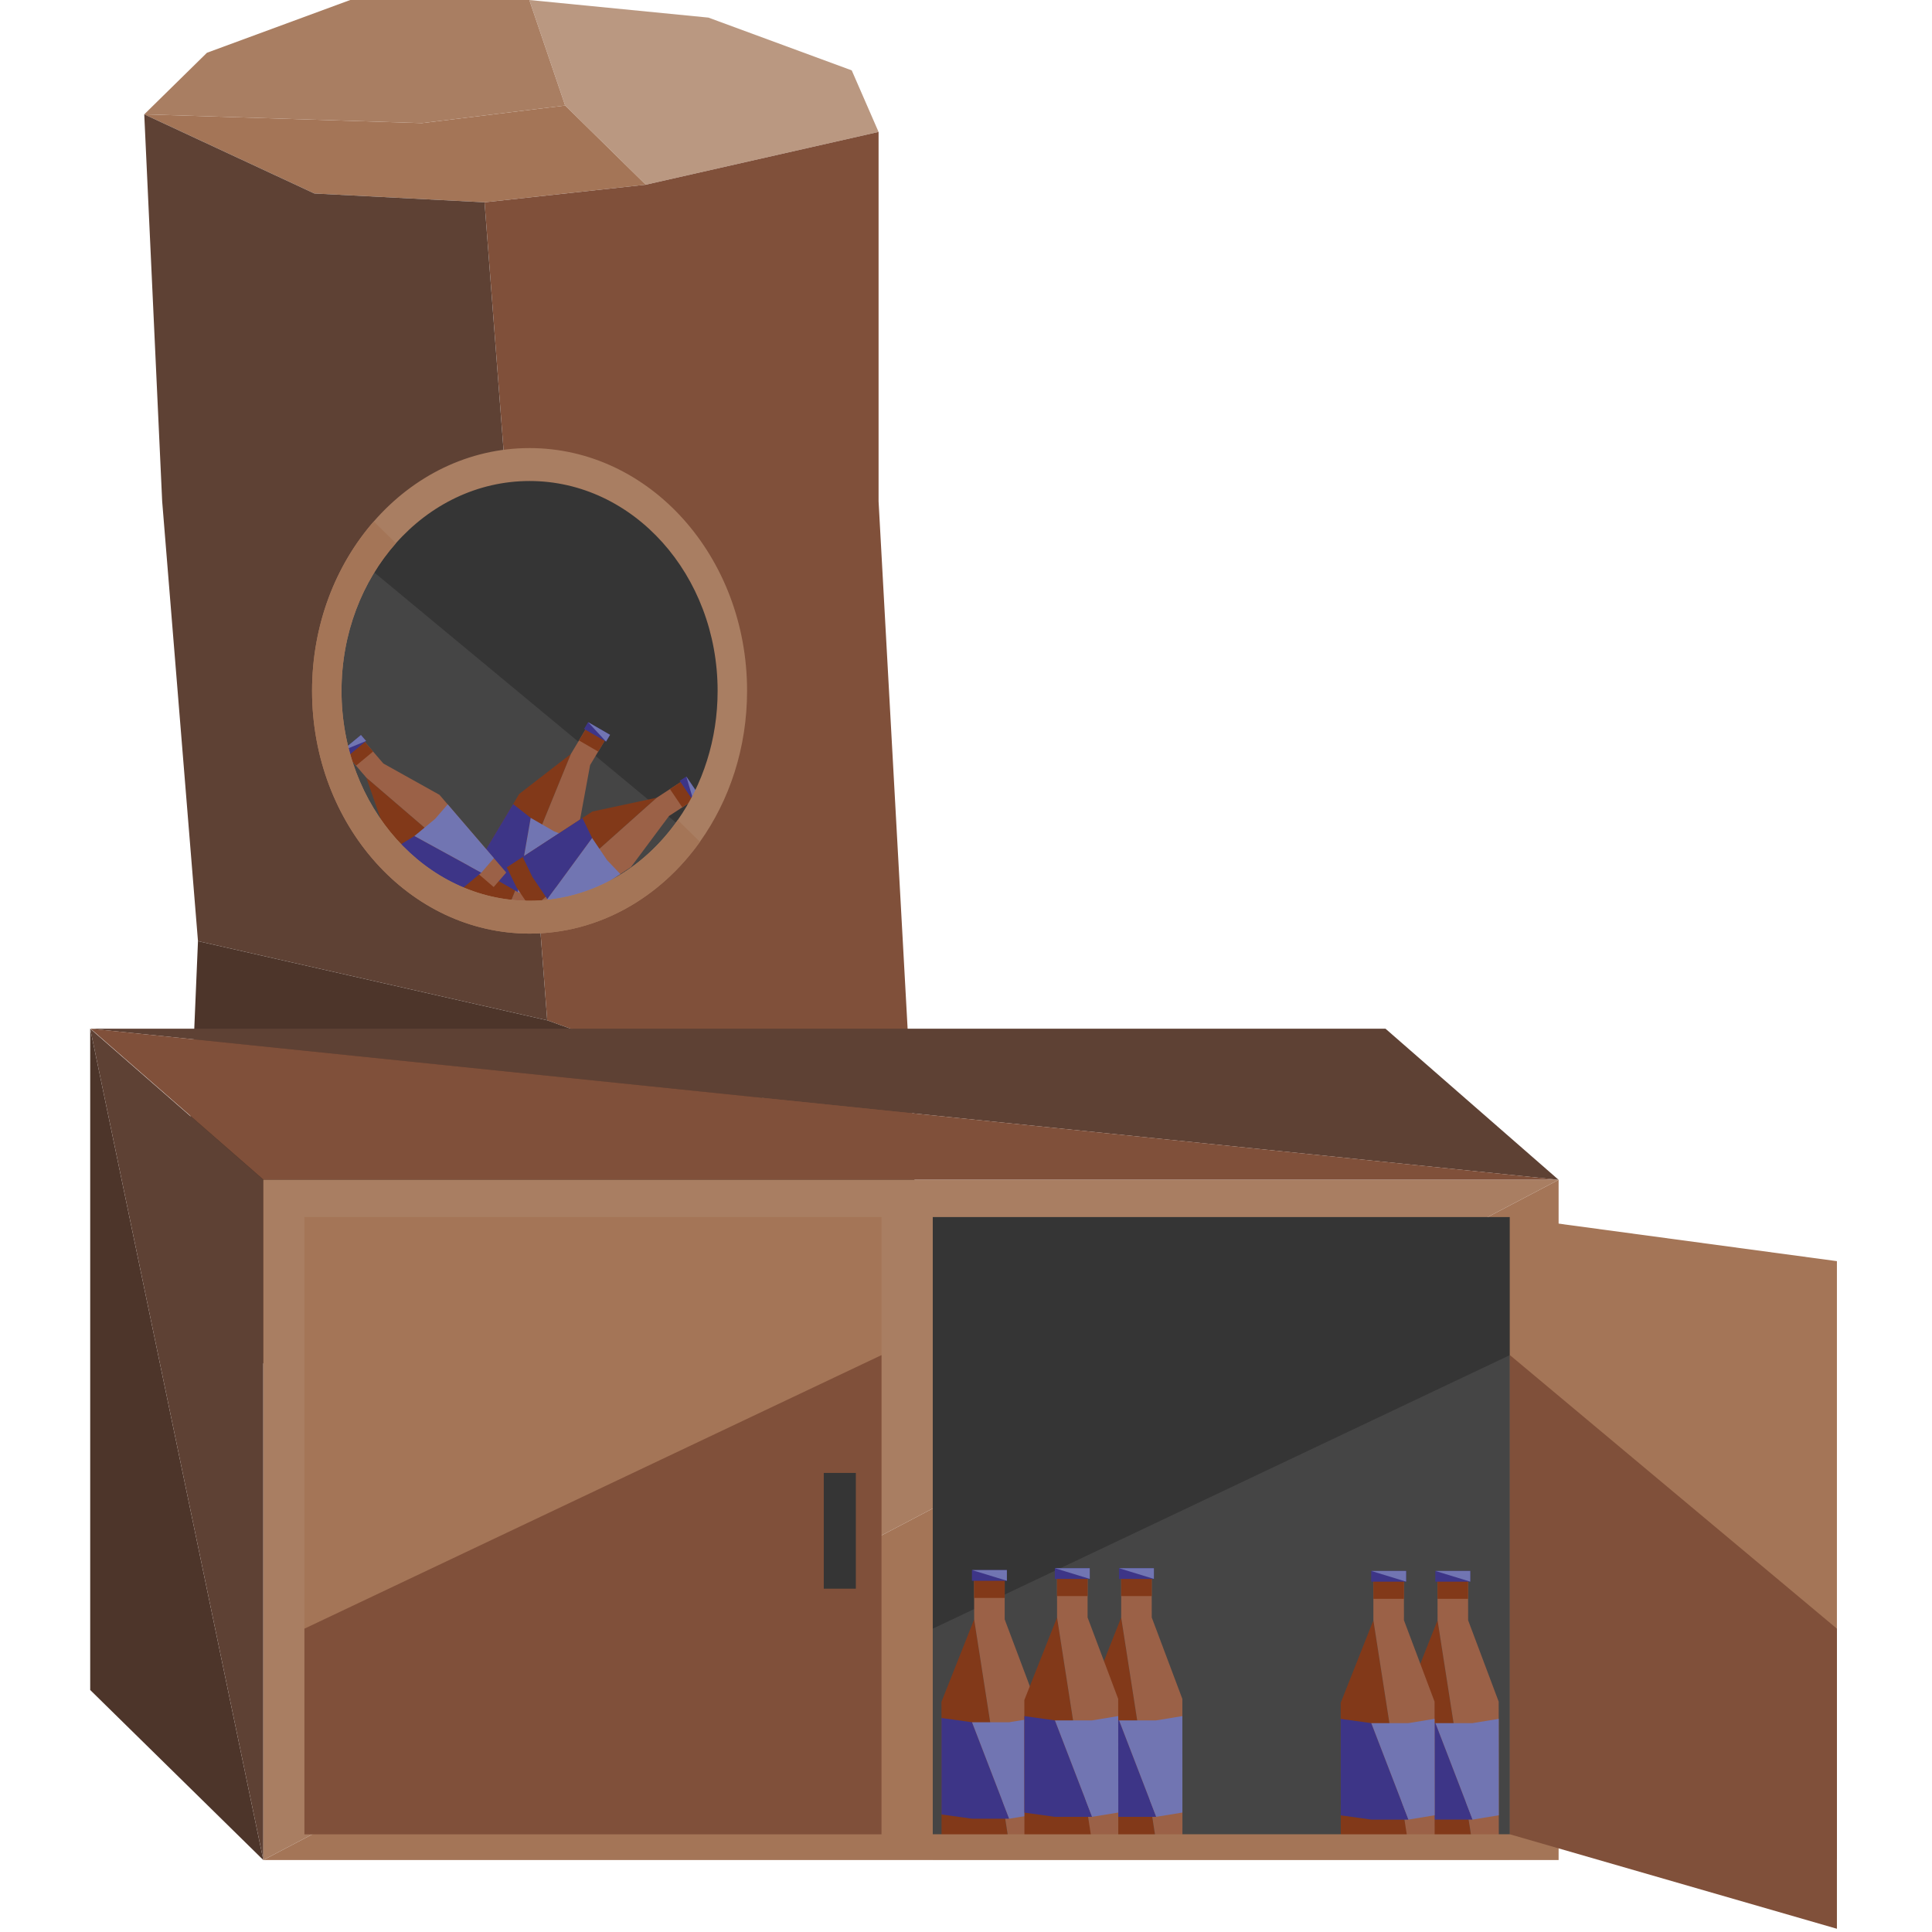 <svg width="400" height="400" viewBox="0 0 301 332" fill="none" xmlns="http://www.w3.org/2000/svg">
<path d="M75.459 0L106.241 3.025L130.864 12.093L135.476 22.673L95.47 31.741L81.618 18.135L75.459 0Z" fill="#BA9881"/>
<path d="M20.061 9.068L44.683 0H75.458L81.618 18.135L56.995 21.16L9.289 19.648L20.061 9.068Z" fill="#A97E62"/>
<path d="M9.289 19.648L56.995 21.16L81.618 18.135L95.469 31.74L67.766 34.765L38.531 33.253L9.289 19.648Z" fill="#A47557"/>
<path d="M135.477 86.154L141.636 198.005L78.539 175.332L67.768 34.765L95.47 31.74L135.477 22.673V86.154Z" fill="#80503A"/>
<path d="M67.766 34.765L78.538 175.332L18.521 161.727L12.369 86.153L9.289 19.648L38.531 33.253L67.766 34.765Z" fill="#5E4134"/>
<path d="M141.635 234.283H15.448L18.521 161.727L78.538 175.332L141.635 198.005V234.283Z" fill="#4D352A"/>
<path d="M110.904 119.016C110.904 128.279 108.075 136.797 103.33 143.563C96.795 152.906 86.598 158.912 75.156 158.912C55.418 158.912 39.408 141.052 39.408 119.016C39.408 110.44 41.825 102.494 45.958 95.996C52.434 85.785 63.095 79.12 75.149 79.12C94.887 79.12 110.897 96.98 110.897 119.016H110.904Z" fill="#353535"/>
<path d="M103.33 143.57C96.795 152.913 86.598 158.92 75.156 158.92C55.418 158.92 39.408 141.059 39.408 119.023C39.408 110.448 41.825 102.502 45.958 96.003L103.33 143.578V143.57Z" fill="#454545"/>
<path d="M64.762 151.379L73.721 136.435L82.606 129.56L71.798 156.076L67.79 153.753L64.762 151.379Z" fill="#823919"/>
<path d="M85.906 131.47L83.931 142.181L74.906 157.248L71.797 156.075L82.605 129.56L85.516 124.697L88.824 126.6L85.906 131.47Z" fill="#9B6147"/>
<path d="M85.523 124.694L83.994 127.245L87.296 129.154L88.824 126.603L85.523 124.694Z" fill="#823919"/>
<path d="M69.452 150.973L66.432 148.6L72.679 138.172L75.7 140.545L73.468 153.289L69.452 150.973Z" fill="#3D3587"/>
<path d="M82.816 144.041L76.569 154.461L73.467 153.289L75.699 140.545L79.715 142.861L82.816 144.041Z" fill="#7175B2"/>
<path d="M85.56 124.101L84.865 125.261L88.637 127.442L89.332 126.282L85.56 124.101Z" fill="#3D3587"/>
<path d="M88.638 127.432L85.559 124.096L89.331 126.274L88.638 127.432Z" fill="#7175B2"/>
<path d="M62.496 157.393L51.106 144.142L47.444 133.627L69.334 152.429L65.775 155.374L62.496 157.393Z" fill="#823919"/>
<path d="M50.377 131.203L60.014 136.58L71.493 149.939L69.335 152.429L47.445 133.628L43.739 129.314L46.672 126.89L50.377 131.203Z" fill="#9B6147"/>
<path d="M46.667 126.885L43.739 129.312L45.683 131.574L48.611 129.147L46.667 126.885Z" fill="#823919"/>
<path d="M63.661 152.913L60.375 154.925L52.433 145.683L55.711 143.664L67.212 149.96L63.661 152.913Z" fill="#3D3587"/>
<path d="M61.429 138.223L69.372 147.471L67.213 149.961L55.712 143.665L59.27 140.719L61.429 138.223Z" fill="#7175B2"/>
<path d="M46.531 126.303L43.187 129.076L44.071 130.104L47.415 127.332L46.531 126.303Z" fill="#3D3587"/>
<path d="M47.409 127.331L43.18 129.075L46.525 126.304L47.409 127.331Z" fill="#7175B2"/>
<path d="M71.588 149.049L86.294 139.453L97.345 137.086L75.824 156.285L73.253 152.479L71.588 149.049Z" fill="#823919"/>
<path d="M99.467 140.22L92.917 149.012L78.101 158.681L75.824 156.285L97.345 137.086L102.134 133.96L104.256 137.101L99.467 140.22Z" fill="#9B6147"/>
<path d="M102.137 133.961L99.627 135.599L101.747 138.733L104.257 137.096L102.137 133.961Z" fill="#823919"/>
<path d="M75.987 150.698L74.322 147.261L84.585 140.567L86.251 144.004L78.559 154.505L75.987 150.698Z" fill="#3D3587"/>
<path d="M91.098 150.199L80.835 156.893L78.559 154.505L86.251 144.004L88.822 147.811L91.098 150.199Z" fill="#7175B2"/>
<path d="M102.44 133.437L101.299 134.182L103.72 137.763L104.862 137.018L102.44 133.437Z" fill="#3D3587"/>
<path d="M103.718 137.766L102.436 133.439L104.86 137.028L103.718 137.766Z" fill="#7175B2"/>
<path d="M75.502 76.999C65.003 76.999 55.506 81.826 48.728 89.613C42.156 97.132 38.126 107.408 38.126 118.719C38.126 141.761 54.858 160.432 75.502 160.432C87.357 160.432 97.93 154.266 104.774 144.663C109.85 137.542 112.879 128.525 112.879 118.719C112.879 95.67 96.147 76.999 75.502 76.999ZM100.965 140.922C95.063 149.367 85.847 154.795 75.502 154.795C57.658 154.795 43.188 138.642 43.188 118.726C43.188 108.834 46.754 99.875 52.53 93.354C58.387 86.747 66.514 82.658 75.502 82.658C93.347 82.658 107.817 98.804 107.817 118.726C107.817 127.099 105.26 134.807 100.965 140.922Z" fill="#A97E62"/>
<path d="M104.774 144.663C97.93 154.274 87.357 160.432 75.502 160.432C54.858 160.432 38.126 141.754 38.126 118.719C38.126 107.401 42.163 97.132 48.728 89.613L52.53 93.347C46.754 99.868 43.188 108.834 43.188 118.719C43.188 138.635 57.658 154.787 75.502 154.787C85.847 154.787 95.063 149.36 100.965 140.915L104.774 144.656V144.663Z" fill="#A47557"/>
<path d="M0 176.773V290.412L29.751 319.634L0 176.773Z" fill="#4D352A"/>
<path d="M29.751 202.745L0 176.773L29.751 319.634V202.745Z" fill="#5E4134"/>
<path d="M222.585 176.773H0L252.336 202.745L222.585 176.773Z" fill="#5E4134"/>
<path d="M29.817 202.745H252.402L0.066 176.773L29.817 202.745Z" fill="#80503A"/>
<path d="M29.751 202.745V319.634L252.336 202.745H29.751Z" fill="#A97E62"/>
<path d="M252.336 319.634V202.745L29.751 319.634H252.336Z" fill="#A47557"/>
<path d="M135.979 209.143H36.81V315.212H135.979V209.143Z" fill="#A47557"/>
<path d="M135.979 232.865V315.212H36.81V279.875L135.979 232.865Z" fill="#80503A"/>
<path d="M243.958 209.143H144.789V315.212H243.958V209.143Z" fill="#353535"/>
<path d="M243.965 232.865V315.212H144.789V279.875L243.965 232.865Z" fill="#454545"/>
<path d="M243.967 209.143V315.212L300.16 319.54V216.719L243.967 209.143Z" fill="#A47557"/>
<path d="M243.967 232.865V315.212L300.16 331.444V279.875L243.967 232.865Z" fill="#80503A"/>
<path d="M146.294 316.226L146.279 292.46L151.901 278.276L157.928 316.949L151.547 316.956L146.294 316.226Z" fill="#823919"/>
<path d="M157.148 278.276L162.408 292.264L162.423 316.211L157.929 316.949L151.902 278.276L151.895 270.54H157.148V278.276Z" fill="#9B6147"/>
<path d="M157.148 270.54H151.895V274.592H157.148V270.54Z" fill="#823919"/>
<path d="M151.548 312.534L146.294 311.804L146.287 295.224L151.533 295.955L157.921 312.534H151.548Z" fill="#3D3587"/>
<path d="M162.408 295.217L162.423 311.789L157.921 312.535L151.533 295.955H157.914L162.408 295.217Z" fill="#7175B2"/>
<path d="M157.517 269.802H151.52V271.647H157.517V269.802Z" fill="#3D3587"/>
<path d="M157.524 271.64L151.52 269.802H157.524V271.64Z" fill="#7175B2"/>
<path d="M171.566 315.9L171.551 292.142L177.165 277.958L183.192 316.631L176.819 316.638L171.566 315.9Z" fill="#823919"/>
<path d="M182.419 277.95L187.68 291.946L187.694 315.893L183.193 316.631L177.166 277.957V270.221L182.412 270.214L182.419 277.95Z" fill="#9B6147"/>
<path d="M182.419 270.221H177.166V274.274H182.419V270.221Z" fill="#823919"/>
<path d="M176.811 312.215L171.566 311.484L171.551 294.905L176.804 295.636L183.192 312.208L176.811 312.215Z" fill="#3D3587"/>
<path d="M187.677 294.898L187.685 311.471L183.191 312.209L176.803 295.637H183.176L187.677 294.898Z" fill="#7175B2"/>
<path d="M182.788 269.483H176.791V271.329H182.788V269.483Z" fill="#3D3587"/>
<path d="M182.788 271.322L176.791 269.483H182.788V271.322Z" fill="#7175B2"/>
<path d="M160.54 315.9L160.525 292.142L166.147 277.958L172.166 316.631L165.793 316.638L160.54 315.9Z" fill="#823919"/>
<path d="M171.394 277.95L176.654 291.946L176.669 315.893L172.167 316.631L166.148 277.957L166.141 270.221L171.394 270.214V277.95Z" fill="#9B6147"/>
<path d="M171.394 270.221H166.141V274.274H171.394V270.221Z" fill="#823919"/>
<path d="M165.794 312.215L160.541 311.484L160.533 294.905L165.779 295.636L172.167 312.208L165.794 312.215Z" fill="#3D3587"/>
<path d="M176.654 294.898L176.669 311.471L172.167 312.209L165.779 295.637H172.16L176.654 294.898Z" fill="#7175B2"/>
<path d="M171.763 269.483H165.766V271.329H171.763V269.483Z" fill="#3D3587"/>
<path d="M171.77 271.322L165.766 269.483H171.763L171.77 271.322Z" fill="#7175B2"/>
<path d="M225.933 316.378L225.918 292.612L231.532 278.428L237.559 317.101L231.178 317.109L225.933 316.378Z" fill="#823919"/>
<path d="M236.786 278.428L242.039 292.416L242.061 316.363L237.56 317.101L231.533 278.428L231.525 270.692H236.779L236.786 278.428Z" fill="#9B6147"/>
<path d="M236.779 270.692H231.525V274.744H236.779V270.692Z" fill="#823919"/>
<path d="M231.178 312.686L225.925 311.955L225.918 295.376L231.171 296.107L237.552 312.686H231.178Z" fill="#3D3587"/>
<path d="M242.045 295.369L242.052 311.941L237.55 312.686L231.17 296.107H237.543L242.045 295.369Z" fill="#7175B2"/>
<path d="M237.146 269.954H231.148V271.799H237.146V269.954Z" fill="#3D3587"/>
<path d="M237.153 271.792L231.148 269.954H237.153V271.792Z" fill="#7175B2"/>
<path d="M214.907 316.378L214.893 292.612L220.507 278.428L226.534 317.101L220.16 317.109L214.907 316.378Z" fill="#823919"/>
<path d="M225.759 278.428L231.02 292.416L231.034 316.363L226.533 317.101L220.506 278.428V270.692H225.752L225.759 278.428Z" fill="#9B6147"/>
<path d="M225.759 270.692H220.506V274.744H225.759V270.692Z" fill="#823919"/>
<path d="M220.153 312.687L214.907 311.956L214.893 295.376L220.146 296.107L226.534 312.687H220.153Z" fill="#3D3587"/>
<path d="M231.019 295.369L231.034 311.941L226.532 312.686L220.145 296.107H226.518L231.019 295.369Z" fill="#7175B2"/>
<path d="M226.128 269.954H220.131V271.799H226.128V269.954Z" fill="#3D3587"/>
<path d="M226.128 271.792L220.131 269.954H226.128V271.792Z" fill="#7175B2"/>
<path d="M243.958 315.212H144.789V319.54H243.958V315.212Z" fill="#A47557"/>
<path d="M126.061 253.113V273H131.572V253.113H126.061Z" fill="#353535"/>
</svg>
